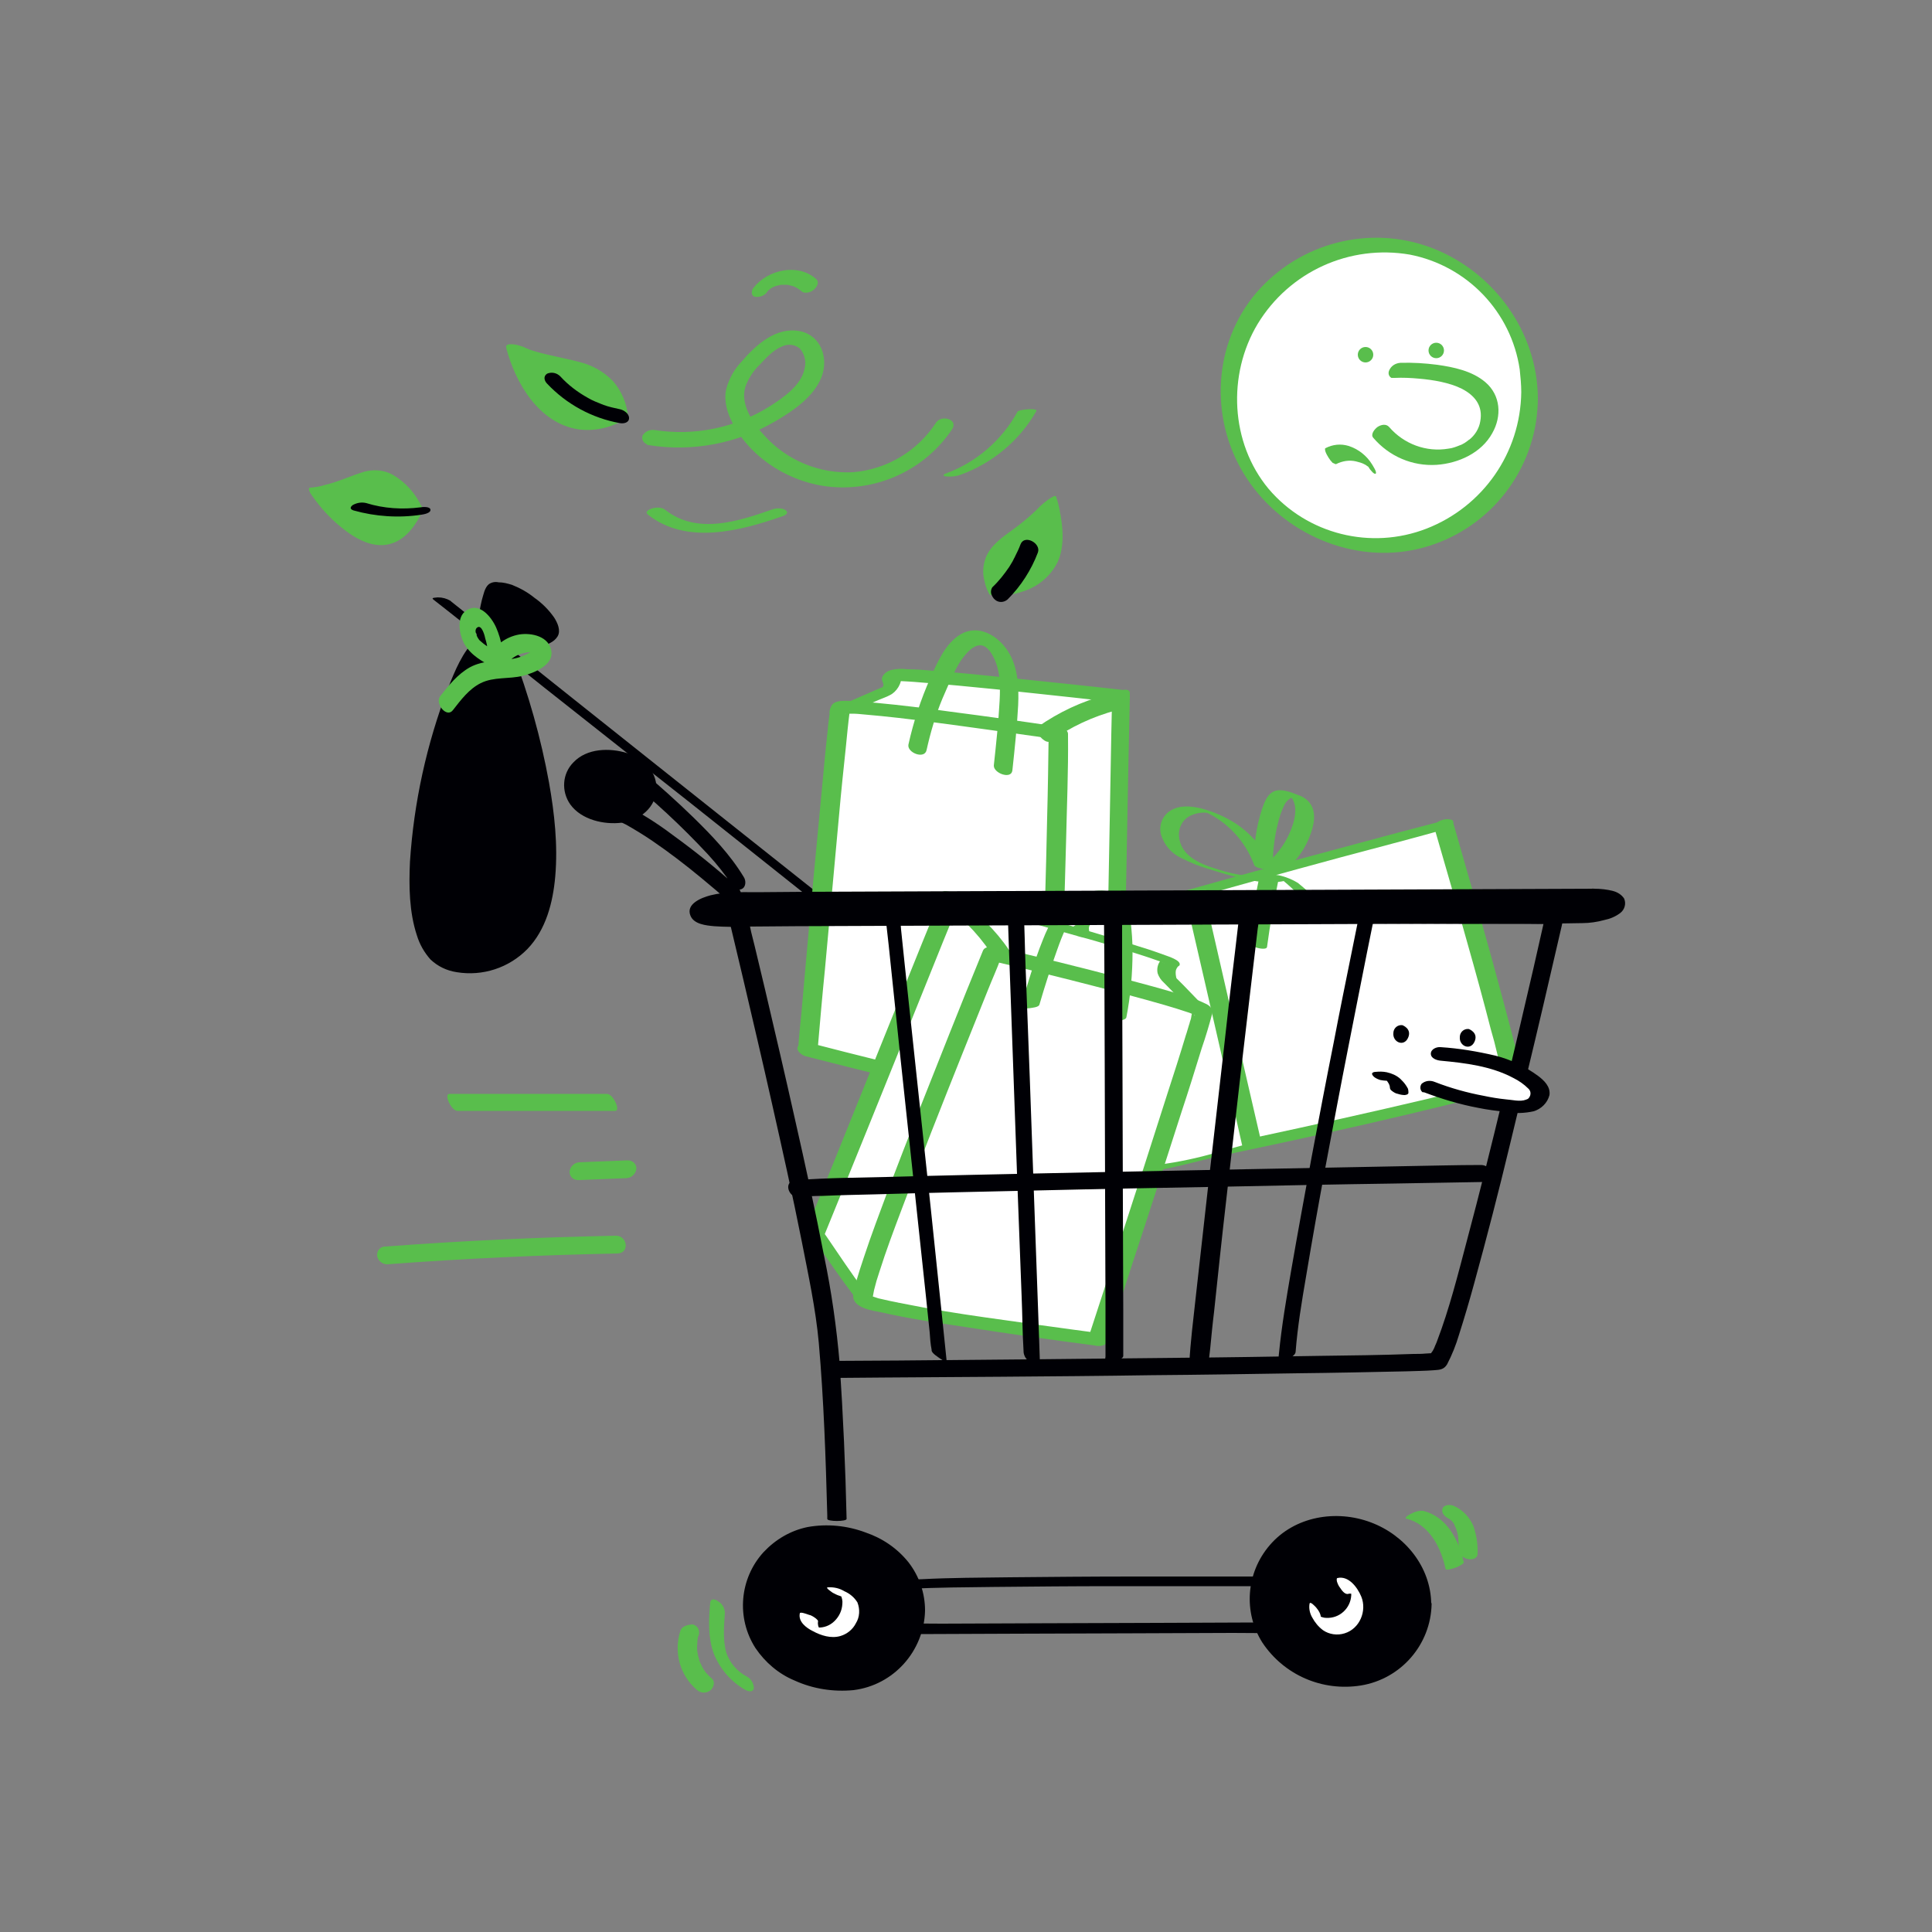<svg transform="scale(1)" version="1.1" id="Layer_1" xmlns="http://www.w3.org/2000/svg" xmlns:xlink="http://www.w3.org/1999/xlink" x="0px" y="0px" viewBox="0 0 500 500" xml:space="preserve" class="show_show__wrapper__graphic__5Waiy "><rect x="0" y="0" width="500" height="500" fill="#808080" stroke="none"/><title>React</title><style type="text/css">
	.st0{fill:#59BE4C;}
	.st1{fill:#000005;}
	.st2{fill:#FFFFFF;}
</style><g id="plant"><path class="st0" d="M167.9,115.2c11.3,1.8,22.9-0.4,32.8-6.2c4.6-2.7,9.9-6.3,11.9-11.4c1.9-4.9-0.1-10.8-5.6-11.9
		c-6.2-1.2-11.4,3.6-15.1,7.9c-1.9,2-3.3,4.5-4,7.3c-0.6,3.1,0.4,6.2,1.8,8.8c4.9,9.2,15.1,15.4,25.4,16.3
		c12.4,1.1,24.4-4.6,31.3-14.9c1.7-2.6-2.7-3.8-4.1-1.8c-4.8,7.4-12.6,12.1-21.4,12.9c-8.7,0.5-17.2-3-23-9.4c-3-3.2-6.4-8.1-5-12.7
		c0.8-2.2,2.1-4.2,3.8-5.8c1.6-1.7,3.4-3.7,5.6-4.6c1.6-0.8,3.5-0.6,4.8,0.6c1.2,1.5,1.6,3.4,1.1,5.2c-0.9,4.3-5.5,7.4-8.9,9.6
		c-8.9,5.6-19.5,7.8-29.8,6.2c-1.3-0.2-2.5,0.3-3.2,1.4c-0.3,0.9,0.1,1.8,1,2.2C167.5,115.2,167.7,115.2,167.9,115.2L167.9,115.2z"></path><path class="st0" d="M167.7,133.2c10,7.9,23.9,4.2,34.8,0.4c0.7-0.2,1.7-0.8,0.9-1.5s-2.6-0.6-3.4-0.3c-8.9,3.1-19.6,6.7-27.9,0.1
		c-0.9-0.7-2.5-0.6-3.4-0.3C167.8,131.9,166.8,132.5,167.7,133.2L167.7,133.2z"></path><path class="st0" d="M263.3,106.6c-4,7.3-10.6,13-18.4,15.9c-0.1,0-0.7,0.2-0.7,0.5s0.7,0.3,0.8,0.3c1.2,0.1,2.4,0,3.5-0.4
		c8.3-3,15.3-8.8,19.7-16.5c0.3-0.6-1.6-0.5-1.8-0.5c-0.6,0-1.3,0.1-1.9,0.2C264.1,106.2,263.4,106.3,263.3,106.6z"></path><path class="st0" d="M198.5,75.5c0.1-0.1,0.2-0.2,0.3-0.3s-0.4,0.3,0,0l0.6-0.5c0.4-0.4-0.5,0.3,0,0l0.3-0.2l0.4-0.2
		c0.3-0.2-0.1,0.1-0.2,0.1s0.6-0.3,0.7-0.3l0.2-0.1c0.2-0.1,0.1,0-0.2,0.1c0.1,0,0.2-0.1,0.3-0.1c0.3-0.1,0.5-0.1,0.8-0.2l0.5-0.1
		l0,0c0.3,0,0.5,0,0.8,0h0.4h0.2h0.2l0.4,0.1c0.3,0.1,0.5,0.1,0.8,0.2l0.4,0.1c0,0,0.4,0.2,0.2,0.1s0.2,0.1,0.2,0.1l0.4,0.2
		c0.5,0.3,0.9,0.6,1.4,1c0.4,0.3,1,0.3,1.5,0.2c0.6-0.1,1.2-0.4,1.7-0.9c0.7-0.7,1.3-1.8,0.4-2.6c-4.7-4.2-12.6-2.4-16.2,2.3
		c-0.6,0.7-0.7,2.1,0.4,2.3c1.2,0.2,2.5-0.3,3.2-1.3L198.5,75.5z"></path><path class="st0" d="M258.2,152.4c0,0-5-8.4,2.9-13.9s10.2-8.7,10.2-8.7S279.8,154.8,258.2,152.4z"></path><path class="st0" d="M260.3,151c-1.5-2.6-1.9-5.7-1.1-8.6c0.9-3,3.5-4.2,5.8-6c2.1-1.5,4.1-3.2,5.9-5c0.9-0.8,1.7-1.6,2.4-2.6
		l-4,2.4c0.8,2.5,1.3,5.1,1.5,7.7c0.2,2.1,0.1,4.3-0.3,6.4c-0.2,1-0.6,2.1-1.1,3c-0.2,0.4-0.5,0.8-0.8,1.2c-0.1,0.1-0.2,0.3-0.4,0.4
		l-0.1,0.1c-0.1,0.1-0.5,0.4,0,0.1c-0.4,0.2,0.1-0.1,0.1-0.1c-0.6,0.3,0.1-0.2-0.2,0.1h0.1c-0.4,0.2,0.2-0.1-0.2,0.1
		c-0.7,0.3-1.4,0.5-2.1,0.6c-1.9,0.3-3.9,0.3-5.8,0.1c-0.9-0.1-2.1,0.9-2.8,1.4c-0.2,0.1-1.7,1.5-1,1.6c3.6,0.5,7.2-0.1,10.5-1.6
		c3-1.4,5.5-3.8,7-6.8c1.9-4.2,1.4-9.3,0.5-13.6c-0.2-1.1-0.5-2.3-0.9-3.4c-0.3-0.8-3.7,2.1-4,2.4s0.2-0.2-0.2,0.2l-0.5,0.5
		l-0.4,0.4c-0.1,0.1-0.5,0.5-0.2,0.2c-1.8,1.7-3.7,3.3-5.8,4.8c-2.7,2-5.6,3.9-7,7.1c-0.8,2-1,4.2-0.4,6.3c0.2,1.2,0.7,2.4,1.3,3.5
		C256.5,154.4,260.7,151.8,260.3,151z"></path><path class="st0" d="M160,107.3c0,0-0.5-10.6-11.4-12.7s-15.2-4.3-15.2-4.3S140.9,119,160,107.3z"></path><path class="st0" d="M162.5,107.9c-0.2-3.4-1.6-6.6-3.8-9.2c-2.4-2.5-5.4-4.2-8.7-5c-3.7-1-7.9-1.7-11.3-2.7
		c-1.1-0.3-2.2-0.7-3.2-1.2c-0.1-0.1-0.3-0.1-0.4-0.2s0.6,0.3,0.1,0.1l-0.3-0.1c-0.6-0.3-4.3-1.2-3.9,0.4
		c2.4,9.2,8.5,19.5,18.6,21.1c4.3,0.6,8.7-0.4,12.4-2.8c1.8-1.1-2.7-2.9-3.9-2.1c-1.5,1-3.2,1.7-5,2.2c-0.6,0.2-1.2,0.3-1.8,0.3
		c-0.3,0-0.7,0-1,0s0.5,0-0.1,0l-0.6-0.1c-0.1,0-0.3,0-0.4-0.1c0.6,0.1-0.1,0-0.2,0s-0.9-0.3-0.4-0.1c-0.3-0.1-0.6-0.2-1-0.4
		c0.4,0.2-0.4-0.2-0.5-0.3c-1-0.6-2-1.3-2.8-2.1c-3.4-3.3-5.7-7.8-7.3-12.2c-0.4-1-0.7-2.1-1-3.2L132,91c3.9,2,8.4,3,12.6,4
		c3.2,0.7,6.4,1,8.9,3.2c1.6,1.5,2.8,3.3,3.5,5.4c0.3,0.8,0.5,1.6,0.6,2.4c0.1,0.3,0.1,0.5,0.1,0.8s0,0.6,0,0
		C157.7,108.5,162.5,109.2,162.5,107.9z"></path><path class="st0" d="M107.8,130.4c0,0-4.2-9.6-13.1-6s-12.9,3.7-12.9,3.7S97.6,151.1,107.8,130.4z"></path><path class="st0" d="M109.3,131.5c-1.6-3.6-4.2-6.6-7.6-8.6c-2.3-1.3-5-1.5-7.5-0.8c-3.4,1-6.6,2.6-10.1,3.4
		c-1.2,0.4-2.5,0.6-3.8,0.7c-0.9,0,0.2,1.8,0.4,2c2.1,3,4.5,5.7,7.3,8c3.7,3.1,8.8,6.2,13.8,4.3c3.7-1.4,6-5,7.6-8.3
		c0.5-1-2.8-4.5-3.4-3.5c-2.4,4.8-6.7,9.7-12.6,8.1c-2-0.6-3.8-1.6-5.4-2.9c-0.4-0.3-0.8-0.7-1.2-1l-0.3-0.3c0.1,0.1,0.3,0.3,0,0
		L86,132c-0.3-0.3-0.7-0.7-1-1l-0.4-0.5c0.5,0.5,0-0.1-0.2-0.2c-0.5-0.6-1-1.2-1.4-1.8c-0.2-0.2,0.4,0.6,0.1,0.2
		c0,0-0.1-0.2-0.2-0.2s-0.1-0.1-0.1-0.2l0.4,2c3.1-0.1,6.4-1.3,9.3-2.3s5.7-2.6,8.8-2.1c0.9,0.2,1.8,0.5,2.6,1
		c0.3,0.2,0.6,0.4,0.8,0.7c-0.3-0.2,0.1,0.1,0.2,0.2c0.1,0.1,0.2,0.1,0.2,0.2c0.3,0.3-0.3-0.3,0,0l0.4,0.5c-0.3-0.4-0.1-0.1,0.1,0.1
		l0.3,0.5c-0.2-0.3-0.1-0.2,0,0s0.2,0.4,0.3,0.6c0,0-0.2-0.5-0.1-0.2c0.5,1.1,1.2,2.1,2.2,2.7C109.2,132.6,109.8,132.4,109.3,131.5z
		"></path><path class="st1" d="M141.6,99.3c5,5.3,11.6,8.9,18.8,10.2c1,0.2,2.4-0.1,2.4-1.3s-1.4-2.1-2.4-2.3c-1.4-0.3-2.8-0.6-4.2-1.1
		c-0.7-0.3-1.5-0.6-2.2-0.9s-1.3-0.6-1.8-0.9c-2.7-1.5-5.1-3.3-7.2-5.6c-0.9-0.9-2.2-1.2-3.4-0.7C140.5,97.4,140.9,98.6,141.6,99.3
		L141.6,99.3z"></path><path class="st1" d="M91.5,132.1c5.7,1.6,11.7,2,17.6,1.1c0.6-0.1,2.4-0.4,2.3-1.3s-2.2-0.7-2.6-0.6c-4.7,0.6-9.5,0.3-14-1.1
		c-1.2-0.3-2.4-0.1-3.5,0.5C90.5,131.3,90.6,131.8,91.5,132.1L91.5,132.1z"></path><path class="st1" d="M260.8,155.1c3.4-3.4,6.1-7.6,7.8-12.1c0.9-2.4-3.5-4.8-4.5-2.1c-0.4,1.1-0.9,2.1-1.4,3.1
		c-0.1,0.3-0.3,0.5-0.4,0.8c0.2-0.3-0.2,0.3-0.2,0.4c-0.3,0.5-0.6,1-0.9,1.5c-1.3,1.9-2.7,3.7-4.4,5.3c-0.3,0.5-0.4,1-0.3,1.6
		c0.2,0.6,0.5,1.2,1,1.6C258.4,156,259.8,156,260.8,155.1L260.8,155.1z"></path></g><g id="moon"><circle class="st2" cx="356.9" cy="102.3" r="38.9"></circle><path class="st0" d="M393.7,101.5c-0.2,15.7-9.9,29.6-24.5,35.3c-14.4,5.6-30.9,1.5-40.9-10.3c-9.9-11.9-10.7-29.6-2.8-42.7
		c8.2-13.5,23.8-20.6,39.4-17.9c14.8,2.9,26.2,14.8,28.4,29.7C393.5,97.5,393.7,99.5,393.7,101.5c0,1.7,4.3,4.1,4.3,1.6
		c-0.1-17.3-11.5-32.9-27.6-39c-16-6-34.1-1.3-45.3,11.7C314,88.9,313,108,321.9,122.6s26.6,23,43.5,19.8
		c16.6-3.2,29.4-16.4,32.1-33.1c0.3-2.1,0.5-4.2,0.5-6.3C398,101.3,393.7,99,393.7,101.5z"></path><circle class="st0" cx="353.4" cy="91.8" r="2"></circle><circle class="st0" cx="371.7" cy="90.7" r="2"></circle><path class="st2" d="M361.7,95.8c0,0,24.2-1.1,23.8,11s-18.9,16.1-28.1,5.1"></path><path class="st0" d="M360.9,97.8c2.1-0.1,4.3,0,6.4,0.2c3.5,0.3,7.8,1,11,2.6c3.5,1.8,5.5,4.5,4.8,8.4c-0.3,1.9-1.4,3.7-3,4.9
		c0.3-0.3-0.2,0.1-0.3,0.2l-0.7,0.5c-0.4,0.2-0.8,0.5-1.2,0.6c-1,0.4-2,0.8-3,0.9c-5.8,1-11.6-1.2-15.4-5.6c-0.8-0.9-2.1-0.6-3,0
		c-0.7,0.5-1.9,1.9-1.1,2.8c4.1,4.8,10.1,7.4,16.4,7c5.7-0.4,11.6-3.1,14.4-8.2c2.5-4.4,2.2-9.8-1.8-13.2c-3.4-2.9-8.2-3.9-12.5-4.5
		c-3.1-0.4-6.3-0.6-9.5-0.5c-1.3,0.1-2.4,0.8-2.9,2c-0.3,0.7-0.1,1.5,0.6,1.9C360.4,97.8,360.7,97.8,360.9,97.8L360.9,97.8z"></path><path class="st0" d="M345.8,120.1c1.6-0.8,3.4-1.1,5.1-0.7c0.8,0.2,1.6,0.4,2.3,0.8c0.2,0.1,0.4,0.2,0.6,0.4l0.2,0.1l0.1,0.1
		c0,0,0.2,0.1,0.2,0.2c0-0.2-0.2-0.2,0,0s0,0-0.1-0.1c0.3,0.4-0.4-0.5-0.1-0.1c0.3,0.5,0.7,1,1.1,1.4c0.1,0.1,0.5,0.5,0.8,0.4
		c0.5-0.3-0.8-2.2-0.9-2.4c-1.4-2.3-3.6-4-6.1-4.8c-2-0.6-4.1-0.4-6,0.6c-0.2,0.1,0,0.8,0,0.8c0.2,0.6,0.5,1.1,0.8,1.6
		c0.3,0.5,0.7,1,1.1,1.4C345.3,119.9,345.6,120.2,345.8,120.1L345.8,120.1z"></path></g><g id="cart"><path class="st0" d="M149.8,305.4l12.4-0.5c1.3-0.1,2.4-1.2,2.5-2.5c0-1.2-1-2.1-2.2-2.1c-0.1,0-0.1,0-0.2,0l-12.4,0.5
		c-1.3,0.1-2.4,1.1-2.5,2.5c0,1.2,1,2.1,2.2,2.1C149.7,305.4,149.7,305.4,149.8,305.4z"></path><path class="st1" d="M112.2,155.2l3.7,2.9l10.1,8l14.8,11.8l18.1,14.3l19.9,15.7l20,15.9l18.6,14.8l15.8,12.6l11.3,9
		c1.8,1.4,3.5,2.9,5.4,4.3l0.2,0.2c1,0.6,2.1,0.9,3.3,0.9c0.4,0,1.8,0.1,1-0.5l-3.7-2.9l-10.1-8l-14.8-11.8l-18-14.3l-19.9-15.8
		l-20-15.9l-18.6-14.8l-15.8-12.6l-11.3-9c-1.8-1.4-3.6-2.9-5.4-4.3l-0.2-0.2c-1-0.6-2.1-0.9-3.3-0.9
		C112.8,154.7,111.4,154.6,112.2,155.2L112.2,155.2z"></path><path class="st2" d="M289.8,180.3c0,0-60.6-6.9-59.3-5.3s-0.8,3.9-0.8,3.9l-10.2,4.4c0,0,21.6,38.5,21.6,40.2s25.8,62.1,26.8,62.1
		s20-12.4,20-12.4L289.8,180.3z"></path><path class="st0" d="M291,178.6c-9.7-1.1-19.4-2.1-29.1-3.1c-6.7-0.7-13.5-1.4-20.2-1.9c-2.3-0.2-4.6-0.4-6.9-0.4
		c-1.4-0.2-2.9-0.1-4.2,0.2c-1,0.3-1.9,0.9-2.3,1.9c-0.3,0.9,0.5,1.4,0.3,2.2c-0.2,0.4-0.4,0.7-0.6,1l-0.1,0.1
		c0.3-0.4,0.8-0.8,1.3-1H229c-0.5,0.2-1,0.4-1.5,0.6l-8.5,3.7c-0.7,0.3-2.2,1.4-1.6,2.3c3.7,6.5,7.3,13.1,10.9,19.7
		c2.5,4.6,5,9.1,7.4,13.7c0.8,1.5,1.6,3.1,2.4,4.7c0.2,0.5,0.5,1,0.7,1.5c0.1,0.1,0.1,0.3,0.2,0.4c0.1,0.3-0.1-0.4,0-0.1
		c0.5,2,1.2,3.9,2.1,5.8c1.6,4,3.3,8,5,12c4.2,10,8.5,19.9,12.8,29.8c1.6,3.7,3.3,7.4,5,11c0.5,1,0.9,2,1.5,3c0.4,1,1.5,1.6,2.5,1.2
		c1.7-0.6,3.3-1.4,4.7-2.4c2.2-1.3,4.4-2.7,6.6-4.1c3.4-2.1,6.8-4.2,10.1-6.5c1.6-1.1,1.2-2.7,1.3-4.5l0.2-9.1l0.6-29.4l0.6-31.7
		l0.4-18.9v-0.9c0-2-4.6-0.3-4.6,1.5l-0.2,9.2l-0.4,22.2l-0.5,26.8l-0.5,23.2l-0.1,7.6c-0.1,1.2-0.1,2.4-0.1,3.6c0,0.1,0,0.1,0,0.2
		l1.2-1.6c-3.8,2.5-7.6,4.9-11.4,7.3c-1.3,0.8-2.6,1.6-3.9,2.4c-0.5,0.3-1.1,0.7-1.6,1l-0.5,0.3l-0.5,0.3l-0.9,0.5
		c-0.2,0.1-0.8,0.2,0.2-0.1H268c0.6-0.1,1.2-0.1,1.8,0.1c0,0,0.2,0.4,0.1,0.1c-0.1-0.1-0.2-0.3-0.2-0.4c-1.7-3-3-6.2-4.4-9.3
		c-2.4-5.3-4.7-10.7-7.1-16.1c-4.5-10.4-9-20.8-13.2-31.4c-0.5-1.2-1-2.5-1.4-3.7c-0.1-0.2-0.3-1.2-0.2-0.5c-0.1-0.3-0.2-0.7-0.3-1
		c-1.7-3.9-3.6-7.6-5.8-11.3c-5-9.3-10.1-18.5-15.2-27.7l-0.3-0.6l-1.7,2.3l7.4-3.2c0.9-0.4,1.9-0.7,2.8-1.2c1.7-0.8,3.2-3.1,2.9-5
		c0-0.4-0.2-0.8-0.5-1.2c0.4,0.3-0.9,1.8-0.6,1.5c-0.5,0.4-1,0.7-1.6,0.9c-0.7,0.2-0.5,0.1-0.1,0.1c-0.9,0.1,0,0,0.2,0h1.1
		c2.1,0.1,4.3,0.2,6.4,0.4c13.2,1,26.4,2.5,39.5,3.9l10.8,1.2c1.2,0,2.4-0.6,3.2-1.6C292.4,179.4,292,178.8,291,178.6z"></path><path class="st2" d="M209.1,271.7c0,0,57.2,14.8,60.4,13s4.5-94.8,4.5-94.8s-55.6-8.4-56.4-6.4S209.1,271.7,209.1,271.7z"></path><path class="st0" d="M208.3,273.3c9.8,2.5,19.7,5,29.6,7.3c6.9,1.6,13.8,3.2,20.7,4.5c2.5,0.5,5.1,1,7.6,1.3
		c1.5,0.2,3.5,0.5,4.9-0.4c1.1-0.6,1.3-1.9,1.5-3.1c0.3-1.6,0.5-3.3,0.7-5c0.5-5.5,0.8-11,1.1-16.5c0.7-14.6,1.1-29.1,1.5-43.7
		c0.2-9.1,0.6-18.2,0.5-27.3v-0.4c0-1.2-1.4-1.7-2.4-1.9c-9.3-1.4-18.6-2.7-27.9-3.9c-6.4-0.9-12.8-1.7-19.3-2.3
		c-2.2-0.2-4.3-0.4-6.5-0.5c-1.5,0-3.7-0.3-4.9,0.9c-0.5,0.7-0.8,1.6-0.7,2.4c-0.2,1.5-0.4,2.9-0.5,4.4c-0.6,5.1-1,10.1-1.5,15.2
		c-1.3,13.7-2.6,27.3-3.8,41c-0.5,5.6-1,11.2-1.5,16.9c-0.3,2.9-0.6,5.8-0.8,8.7c0,0.1,0,0.3,0,0.4c-0.2,2.2,4.8,2.7,5,0.4
		c0.6-7,1.2-14,1.9-20.9c1.2-13.5,2.5-26.9,3.7-40.4c0.5-5.7,1.1-11.3,1.7-17c0.3-3.1,0.6-6.2,1-9.3c0-0.1,0.1-0.3,0.1-0.4
		c0-0.4-0.2,0.4,0,0.2c-0.2,0.4-0.6,0.7-1.1,0.8h0.2c-1,0.3-0.2,0,0.1,0h0.4c0.3,0-0.8,0-0.1,0h1.1c1,0,2,0.1,3,0.2
		c5.9,0.5,11.9,1.2,17.8,2c10.6,1.4,21.2,2.9,31.8,4.4l0.6,0.1l-2.4-1.9c-0.1,7.4-0.2,14.8-0.4,22.1c-0.3,14.3-0.7,28.7-1.3,43
		c-0.3,6.1-0.6,12.3-1,18.5c-0.2,2.1-0.4,4.3-0.6,6.4c-0.1,0.8-0.2,1.5-0.3,2.3c0,0.3-0.1,0.6-0.2,0.9s-0.3,1-0.1,0.3
		c-0.1,0.2-0.1,0.3-0.2,0.5c-0.1,0.4,0.1,0,0.1-0.1c0.2-0.2,0.5-0.3,0.7-0.4c-0.4,0.1,0.6-0.1,0.3-0.1c-0.1,0-0.2,0-0.3,0
		c-0.6,0.1,0.7,0,0.1,0c-0.8-0.1-1.6-0.1-2.4-0.2l-1.4-0.2l-0.9-0.1l-0.3,0c-0.7-0.1,0.3,0-0.2,0c-6.4-1.1-12.7-2.5-19-4
		c-11.3-2.6-22.5-5.4-33.7-8.3l-0.6-0.2c-1-0.3-2.6-0.1-3.2,0.9S207.4,273,208.3,273.3z"></path><path class="st0" d="M286.4,179.8c-6.4,1.7-12.4,4.5-17.8,8.3c-1.3,0.9,1.9,4.8,3.3,3.7c5.2-3.7,11-6.4,17.1-8
		C290.8,183.4,288,179.4,286.4,179.8L286.4,179.8z"></path><path class="st0" d="M262,199.4c0.6-5.6,1.2-11.2,1.5-16.9c0.2-4.7,0-9.8-2.6-13.9s-7.6-7.1-12.2-4.5c-4,2.3-6.1,7.3-7.9,11.3
		c-2.5,5.6-4.4,11.4-5.7,17.3c-0.4,2.1,4.2,3.9,4.7,1.4c1-4.5,2.3-9,4.1-13.3c0.9-2.1,1.8-4.2,2.8-6.2c0.8-1.8,1.8-3.6,3.1-5.1
		c0.9-1.1,2.3-2.5,3.9-2.5c1.4,0,2.5,1.4,3.1,2.5c2.1,3.6,2.1,7.9,1.9,11.9c-0.3,5.6-0.9,11.1-1.5,16.7
		C257.1,200.1,261.7,201.8,262,199.4z"></path><path class="st2" d="M373.6,213.6c0,0-94,24.9-94,26.8s16.3,61.8,16.3,61.8s94.7-19.6,95.4-22.5S373.6,213.6,373.6,213.6z"></path><path class="st0" d="M373.2,212.5c-7.7,2-15.3,4-23,6.1c-14.6,3.9-29.2,7.9-43.8,12c-6,1.7-12,3.4-17.9,5.2c-3.2,1-6.6,1.8-9.6,3.3
		c-0.6,0.3-1.6,0.9-1.8,1.6c0,0.4,0,0.8,0.2,1.2c0.4,1.8,0.8,3.5,1.3,5.2c1.7,6.5,3.4,13,5.1,19.5c3.2,11.8,6.4,23.7,9.6,35.5
		c0.1,0.2,0.1,0.4,0.2,0.7c0.2,0.8,1.6,0.7,2.1,0.6c8.1-1.7,16.1-3.4,24.2-5.1c15.2-3.2,30.3-6.5,45.4-10.1
		c6.1-1.5,12.3-2.9,18.4-4.6c1.9-0.5,3.7-1,5.5-1.7c1.4-0.4,2.8-1.1,4-2c0.9-0.9,0.5-2.3,0.3-3.4c-0.4-2.2-1-4.4-1.5-6.6
		c-1.8-7-3.7-14-5.6-21c-3.3-11.9-6.7-23.7-10.1-35.6c-0.1-0.2-0.1-0.4-0.2-0.6c-0.5-1.6-5.3-0.2-4.8,1.5c2.9,10,5.8,20,8.6,30
		c2.1,7.4,4.1,14.7,6,22.1c1.3,4.4,2.3,8.8,3.1,13.3c0.1,0.4,0.1-0.1,0,0.2s0.5-0.6,0.3-0.5s0.6-0.4,0.2-0.2s0.7-0.3,0.3-0.2
		c-0.2,0.1-0.4,0.2-0.6,0.3c-0.4,0.2,0.8-0.3,0.2-0.1l-0.4,0.1l-1.1,0.4c-0.8,0.3-1.7,0.5-2.6,0.8c-2.3,0.7-4.7,1.3-7,1.9l-2.1,0.5
		l-0.9,0.2l-0.6,0.1c-0.4,0.1,0.4-0.1-0.3,0.1l-4.9,1.2c-14.8,3.5-29.7,6.8-44.6,10c-6.2,1.3-12.3,2.7-18.5,4
		c-3.2,0.7-6.5,1.2-9.7,2c-0.1,0-0.3,0.1-0.4,0.1l2.1,0.6c-2.7-10-5.4-20-8.1-30.1c-1.9-7-3.8-14.1-5.6-21.1
		c-0.6-2.4-1.2-4.8-1.9-7.2c-0.2-0.7-0.4-1.5-0.5-2.2c0-0.2-0.1-0.5-0.1-0.7c-0.1-0.4,0.1-0.4,0-0.1c-0.2,0.3-0.4,0.6-0.7,0.9
		c0.2-0.1-0.8,0.3-0.1,0.1l0.6-0.2c0.4-0.2-0.7,0.3-0.2,0.1l0.5-0.2c1.6-0.6,3.2-1.1,4.9-1.6c5.5-1.7,11-3.3,16.5-4.9
		c14.4-4.1,28.9-8.1,43.3-12c8.9-2.4,17.9-4.7,26.8-7.2l0.4-0.1c0.7-0.2,2.3-1,2-2S373.8,212.3,373.2,212.5z"></path><path class="st2" d="M309.1,231.2l15,65c0,0-25,7.3-28.1,6s-17.4-58.4-16.3-61.8S309.1,231.2,309.1,231.2z"></path><path class="st0" d="M306.7,232l5.1,22.1l8,34.9l1.8,8l2.9-1.4c-3.2,0.9-6.5,1.8-9.8,2.7c-4.7,1.4-9.6,2.4-14.5,3.1
		c-0.7,0.1-1.9,0.3-2.4-0.3c-0.6-0.8-1-1.7-1.3-2.7c-1.5-3.6-2.6-7.5-3.7-11.2c-3.1-10.4-5.8-21-8.2-31.6c-0.9-4-1.8-8-2.4-12
		c-0.2-1.1-0.3-2.2-0.4-3.3c0-0.9,0.5-1.1,1-1.4c0.4-0.2-0.3,0.1,0.2-0.1c0.2-0.1,0.4-0.2,0.6-0.3c0.5-0.2-0.3,0.1,0.3-0.1l0.8-0.3
		c0.1,0,0.9-0.3,0.3-0.1l0.8-0.3c0.6-0.2,1.2-0.4,1.9-0.6l0.7-0.2l0.6-0.2l2.2-0.6c1.3-0.4,2.6-0.7,4-1.1c3.9-1,7.9-1.9,12.1-2.8
		l0.7-0.2c0.9-0.2,2.6-0.5,3.2-1.2s-0.6-0.4-1.1-0.4c-9,1.9-18.2,3.9-26.8,7.1c-2,0.6-3.8,1.5-5.4,2.8c-0.6,0.5-0.9,1.4-0.7,2.2
		c0.4,3.4,0.9,6.7,1.8,10c2.3,11,5.1,21.8,8.1,32.6c1.2,4.4,2.5,8.8,4.1,13.1c0.6,1.6,1.2,4.9,3.3,5.1c2,0.1,4-0.1,6-0.6
		c2.9-0.5,5.7-1.2,8.5-1.9c4.6-1.1,9.2-2.4,13.7-3.7l0.8-0.2c0.3-0.1,3-0.8,2.9-1.4l-5.1-22.1l-8-34.9l-1.9-8
		C311.3,229.9,306.5,231.2,306.7,232z"></path><path class="st0" d="M332.3,225.4c3.3-2.5,5.7-6,7-9.9c0.7-2.1,1.2-4.5,0.3-6.6c-0.7-1.6-2.1-2.7-3.8-3.2c-1.7-0.7-4.3-1.7-6.1-0.9
		s-2.5,2.9-3.1,4.6c-1.5,4.6-2.2,9.5-2,14.4l4.8,1.5c-1.8-5.1-5.3-9.4-9.8-12.3c-2.7-1.7-5.7-3-8.8-3.8c-2.6-0.6-5.5-0.9-7.9,0.6
		c-2.1,1.3-3.1,3.9-2.4,6.3c0.8,2.5,2.5,4.6,4.9,5.8c2.7,1.4,5.5,2.5,8.4,3.3c3.4,1.1,6.8,2,10.3,2.7c1.8,0.3,3.6,0.5,5.4,0.4
		c0.9,0,1.9-0.1,2.8-0.3c0.3,0,0.7-0.1,1-0.1c-1.9-0.8-2.5-0.9-1.6-0.3l0.5,0.4c2.7,2.2,5.1,4.8,7.1,7.7c0.5,0.6,2.2,0.9,2.9,1.1
		c0.2,0.1,2,0.4,1.8,0.2c-1.6-2.2-3.3-4.3-5.3-6.1c-0.9-0.8-1.8-1.6-2.8-2.4c-1.3-0.8-2.7-1.4-4.2-1.8c-2.9-0.8-5.7,0.2-8.6,0
		c-2.8-0.3-5.5-0.9-8.2-1.8c-4.3-1.3-9.5-3.4-9.8-8.7c-0.1-2.2,1.1-4.3,3.2-5.2c1.1-0.5,2.2-0.7,3.4-0.7c0.2,0,1.3,0.2,0.3-0.1
		c0.3,0.1,0.5,0.2,0.7,0.3c0.6,0.3,1.2,0.6,1.8,1c4.7,2.9,8.2,7.3,10.1,12.4c0.2,0.6,1.8,0.9,2.3,1c0.2,0.1,2.5,0.7,2.5,0.4
		c-0.1-4.1,0.3-8.2,1.3-12.1c0.4-1.8,1-3.5,1.8-5.1c0.4-0.7,1-1.3,1.7-1.6c0.4-0.2,1-0.1,1.3-0.3l-2.5-0.9c0.2,0.1,0.4,0.3,0.6,0.4
		c2.8,2.5,1.4,7.1,0.1,10c-1.4,3.1-3.5,5.9-6.2,8c0.7,0.4,1.5,0.7,2.3,1C330.3,225,331.8,225.7,332.3,225.4L332.3,225.4z"></path><path class="st0" d="M326.1,226c-1.2,5.8-2.2,11.7-3,17.6c-0.2,1.4,4.6,2.6,4.8,1.5c0.8-5.9,1.8-11.8,3-17.6
		C331.2,226.1,326.4,224.8,326.1,226L326.1,226z"></path><path class="st2" d="M246,232.1c0,0,58.6,16.1,56.8,17.1s-0.8,3.9-0.8,3.9l7.6,7.8c0,0-35.1,27.7-35.7,29.2s-48.3,47.8-49.3,47.5
		S211,318.7,211,318.7L246,232.1z"></path><path class="st0" d="M246.4,233.1c9.1,2.5,18.2,5.1,27.3,7.7l5,1.4l0.3,0.1l0.7,0.2l1.2,0.3l2.5,0.7c3.1,0.9,6.1,1.8,9.2,2.8
		c2.2,0.7,4.5,1.4,6.7,2.2l1.2,0.4l0.5,0.2c0.1,0.1-0.6-0.3,0,0c0.2,0.1,0.5,0.2,0.7,0.3c0,0-0.7-0.4-0.3-0.1
		c-0.2-0.1-0.4-0.3-0.6-0.4c0.1,0.2-0.3-0.6-0.2-0.4c0,0,0.5-0.4-0.1,0c-0.2,0.2-0.4,0.4-0.5,0.6c-0.5,0.9-0.6,1.9-0.4,2.8
		c0.3,0.9,0.9,1.8,1.6,2.4l6.4,6.5V260c-7.3,5.7-14.5,11.5-21.8,17.3c-4,3.3-8.1,6.5-12,10c-0.8,0.6-1.5,1.3-2.1,2.1
		c-0.1,0.2-0.2,0.3-0.4,0.5c-0.4,0.4-0.7,0.8-1.1,1.2c-7.2,7.6-14.9,14.8-22.4,22.1S232.4,328,224.5,335c-0.6,0.5-1.4,1-2,1.6
		c0.5-0.5,6.4,1.3,3.9,1c0,0,0.3,0.4,0,0s-0.5-0.5-0.7-0.8c-0.7-0.9-1.4-1.8-2-2.7c-3.4-4.6-6.6-9.4-9.8-14.1l-0.7-1l0.2,0.5
		l3.5-8.6l8.4-20.7l10.1-25l8.7-21.6l2.9-7.1c0.6-1.1,1-2.2,1.4-3.4c0-0.1,0-0.1,0.1-0.1c0.4-1.1-4.2-2.8-4.7-1.6l-5.1,12.5
		l-11.3,28l-11.8,29.3l-4.3,10.6c-0.8,1.9-1.6,3.7-2.3,5.6c-0.2,0.4-0.2,0.8,0.1,1.1c0.9,1.3,1.8,2.6,2.7,3.9
		c2.9,4.3,5.9,8.6,9,12.7c1.3,1.8,2.5,3.2,4.9,3.5c0.9,0.1,1.7-0.2,2.3-0.9c2.4-1.9,4.6-4.1,6.8-6.1c7.7-7.2,15.3-14.6,22.9-21.9
		c5.9-5.8,11.9-11.5,17.5-17.5c0.4-0.5,0.8-0.9,1.2-1.4c0.2-0.2,0,0,0-0.1c0.1-0.1,0.2-0.3,0.4-0.4c0.4-0.4,0.9-0.8,1.3-1.2
		c3.2-2.9,6.6-5.5,10-8.3c7.5-6,14.9-12,22.5-18l1.5-1.1c0.2-0.2,0.2-0.4,0.1-0.6c0,0,0,0-0.1-0.1l-5.8-6l-1.4-1.4
		c-0.1-0.1-0.2-0.2-0.4-0.4c-0.3-0.2,0,0.1,0,0.1c-0.2-0.7-0.3-1.4-0.2-2.1c0.1-0.4,0.3-0.8,0.6-1.1c0.1-0.1,0.4-0.2,0.4-0.4
		c0.3-1.2-3-2.2-3.8-2.5c-1.9-0.7-3.9-1.4-5.9-2c-12.9-4.1-26-7.8-39.1-11.4l-10.8-3c-0.5-0.1-2.1-0.4-2,0.4S245.8,233,246.4,233.1z
		"></path><path class="st2" d="M284.2,346.8c0,0-58.5-7.5-60.8-10.4s33.3-89.5,33.3-89.5s54.6,12.9,54.5,15S284.2,346.8,284.2,346.8z"></path><path class="st0" d="M284.4,345c-9.9-1.3-19.8-2.7-29.7-4.1c-7-1-13.9-2.1-20.8-3.5l-1-0.2l-0.6-0.1h0.1l-2-0.4
		c-1-0.2-2.1-0.5-3.1-0.7c-0.7-0.2-1.4-0.5-2.1-0.7c1,0.3,0-0.1-0.1-0.1c0.2,0,0.6,0.5,0.7,0.8c-0.1-0.4-0.1,0.4,0,0.1
		c0-0.2,0-0.4,0.1-0.6c0.1-0.5,0.2-1.1,0.3-1.6c0.5-2,0.7-2.7,1.4-4.8c1.7-5.4,3.7-10.7,5.7-16c5.1-13.6,10.4-27,15.8-40.5
		c2.2-5.4,4.3-10.8,6.5-16.2c1.1-2.8,2.4-5.6,3.4-8.4c0-0.1,0.1-0.3,0.1-0.4l-3.2,0.9c9,2.1,18,4.3,26.9,6.6
		c6.2,1.6,12.4,3.2,18.6,5c2.1,0.6,4.3,1.3,6.4,2c0.3,0.1,0.7,0.3,1,0.4s-0.6-0.3-0.1,0l0.4,0.2c0.4,0.2,0.6,0.4,0,0
		c0.2,0.2,0.1,0.3-0.2-0.2c-0.1-0.1-0.3-0.7-0.2-0.8c-0.3,0.3-0.4,1.7-0.5,2s-0.2,0.6-0.3,0.9c-0.1,0.5,0.1-0.3,0,0.1
		c-0.1,0.2-0.1,0.4-0.2,0.6c-0.3,0.9-0.5,1.8-0.8,2.6c-1.5,5-3.1,10-4.7,14.9c-4.1,12.9-8.3,25.9-12.5,38.8
		c-2.6,8-5.2,15.9-7.8,23.9l-0.1,0.4c-0.3,1,0.3,2,1.3,2.3c0.1,0,0.1,0,0.2,0c0.9,0.3,2.8,0.2,3.2-0.9c2.2-6.8,4.4-13.6,6.6-20.4
		c4.3-13,8.5-26.1,12.7-39.2c1.8-5.4,3.5-10.9,5.2-16.4c1-2.9,1.9-5.9,2.7-8.9c0.2-1.3-0.5-2.1-1.6-2.6c-1.6-0.8-3.2-1.4-4.9-1.9
		c-5.6-1.8-11.4-3.3-17.1-4.8c-10.6-2.8-21.2-5.4-31.9-7.9l-0.6-0.1c-1-0.2-2.7-0.2-3.2,0.9c-2.9,7.1-5.8,14.2-8.6,21.3
		c-5.4,13.6-10.8,27.1-16,40.8c-2.1,5.7-4.3,11.4-6.2,17.2c-0.7,2.1-1.4,4.2-2,6.3c-0.4,1.2-0.7,2.4-0.8,3.6c-0.2,3.4,5.2,4,7.6,4.5
		c6.6,1.5,13.2,2.5,19.9,3.5c11.6,1.8,23.4,3.5,35,5l0.6,0.1c1,0.1,2.5-0.3,2.7-1.5S285.3,345.1,284.4,345z"></path><path class="st0" d="M244.9,234.5c5.1,3.8,9.5,8.6,12.8,14.1c0.2,0.3,0.9,0.4,1.2,0.4c0.6,0.1,1.3,0.1,1.9,0c0.4,0,2.2-0.3,1.7-1
		c-3.3-5.5-7.7-10.2-12.8-14c-0.9-0.5-2-0.7-3.1-0.5C246.4,233.5,244.2,234,244.9,234.5L244.9,234.5z"></path><path class="st0" d="M269,260c1.4-4.8,2.9-9.5,4.6-14.2c1.3-3.7,2.8-7.5,5.4-10.6c0.6-0.7,1.3-1.4,2-2c0.4-0.3,0.8-0.6,1.2-0.8
		c0.2-0.1,0.5-0.3,0.7-0.4c1.2-0.6-0.2-0.1-0.2-0.2c0.1-0.3,2.1,0.9,2.3,1.1c0.7,0.6,1.2,1.3,1.5,2.1c1.7,3.6,1.6,8.2,1.6,12.1
		c0,5.7-0.5,11.3-1.6,16.9c-0.1,0.3,4.7,0.5,5-0.7c1.1-5.6,1.6-11.4,1.6-17.1c0-2.6-0.2-5.2-0.5-7.8c-0.2-2-0.9-3.9-2-5.5
		c-3-3.8-9.5-2.5-13.1-0.2c-3.8,2.4-6,6.4-7.6,10.5c-2.3,5.7-4,11.6-5.8,17.5c-0.1,0.5,2.4,0.2,2.5,0.2
		C267.1,260.8,268.8,260.7,269,260L269,260z"></path><path class="st1" d="M216.8,356.6l12.2-0.1l30-0.2c13-0.1,25.9-0.2,38.9-0.4c12.7-0.1,25.4-0.3,38-0.5c9.3-0.1,18.7-0.3,28-0.5
		c2.5-0.1,4.9-0.1,7.4-0.3c1.4-0.1,2.4-0.2,3.2-1.5c1.3-2.5,2.3-5,3.1-7.7c1.4-4.4,2.7-8.8,3.9-13.2c3.3-12,6.4-24,9.3-36.1
		s5.8-23.9,8.6-35.9c1.6-6.9,3.2-13.8,4.8-20.7l0.2-1c0.4-1.8-1.6-3.3-3.2-3.3h-5.6h-15.3l-22.6-0.1l-27.6-0.1l-30.2-0.1l-30.5-0.1
		l-28.5-0.1l-24-0.1l-17.3-0.1c-2.7,0-5.5-0.1-8.2,0H191c-1.2,0-1.2,1.5-0.8,2.2c0.6,1.1,1.7,1.8,2.9,1.8h5.6H214l22.7,0.1l27.6,0.1
		l30.2,0.1l30.5,0.1l28.5,0.1l24,0.1h17.3c2.7,0,5.5,0.1,8.2,0h0.4l-3.2-3.3c-1.1,4.9-2.2,9.7-3.3,14.6c-2.6,11.2-5.2,22.4-7.9,33.5
		c-3,12.5-6.1,24.9-9.4,37.3c-2.3,8.7-4.5,17.5-7.7,25.9c-0.2,0.6-0.5,1.1-0.7,1.7l-0.3,0.6c-0.1,0.2-0.5,0.8-0.1,0.2
		c-0.2,0.2-0.4,0.5-0.5,0.8s0.2-0.1,0.1-0.1s0.5,0,0.2-0.1c-0.6,0-1.1,0.1-1.7,0.1c-1,0.1-2.1,0.1-3.1,0.1
		c-8.1,0.3-16.3,0.4-24.5,0.5c-12.2,0.2-24.3,0.4-36.5,0.5c-13.1,0.1-26.2,0.3-39.3,0.4l-32.9,0.3l-17.2,0.1h-0.8
		c-1.2,0-1.2,1.5-0.8,2.2c0.6,1.1,1.7,1.8,2.9,1.8L216.8,356.6z"></path><path class="st1" d="M228,422.9h10.3l24.7-0.1l30.1-0.1l25.9-0.1c4.2,0,8.4,0.1,12.6,0h0.2c1.1,0,3.9-0.8,3.7-2.2l-1.5-12
		c0-0.3-0.8-0.4-1-0.4h-12.1c-9.3,0-18.6,0-27.9,0c-10.5,0-21.1,0.1-31.7,0.2c-7.6,0.1-15.2,0.1-22.8,0.5c-1.8,0-3.6,0.2-5.4,0.5
		c-0.9,0.3-2.3,0.8-2.7,1.7c-0.2,0.7-0.4,1.4-0.5,2.1c-0.7,2.6-1.6,5.1-2.4,7.6c-0.2,0.5-0.4,1.1-0.6,1.6c-0.3,1,1.7,0.6,2.1,0.5
		c0.9-0.2,2.3-0.8,2.6-1.8c0.6-1.8,1.2-3.5,1.8-5.3c0.4-1.2,0.8-2.5,1.1-3.8c0.1-0.5,0.2-0.9,0.4-1.4c0-0.2,0.1-0.3,0.1-0.5
		c0-0.4,0.1-0.2,0-0.1s-0.9,0.9-1.2,1.1c-0.4,0.2-0.7,0.3-1.1,0.4c0.4-0.1-0.7,0.1-0.3,0.1s0.6-0.1,0.8-0.1h0.5h0.2l1.5-0.1
		c7.2-0.4,14.5-0.4,21.8-0.5c10.2-0.1,20.5-0.2,30.7-0.2c9.3,0,18.7,0,28.1,0h9.5c1.5,0.1,3.1,0.1,4.6,0h0.2l-0.9-0.4l1.5,12
		l3.7-2.2h-10.3l-24.7,0.1l-30,0.1l-25.9,0.1c-4.2,0-8.4-0.1-12.6,0h-0.2c-1.2,0-2.4,0.5-3.3,1.3C226.9,422.2,227,422.9,228,422.9z"></path><path class="st1" d="M412.6,232.2h-6l-16.1,0.1l-24,0.1l-29.1,0.1l-31.9,0.2l-32.3,0.1l-30,0.1l-25.5,0.1l-18.2,0.1
		c-2.9,0-5.8,0-8.6,0h-0.4c-1.9,0-3.9,0.2-5.7,0.7c-0.9,0.2-2.8,0.7-3.3,1.6c-1.4,2.1,4.8,2.3,5.4,2.3h6l16.1-0.1l24-0.1l29.1-0.1
		l31.9-0.2l32.3-0.1l30-0.1l25.5-0.1l18.2-0.1c2.9,0,5.8,0,8.6-0.1h0.4c1.9,0,3.9-0.2,5.7-0.7c0.9-0.2,2.8-0.7,3.3-1.6
		C419.4,232.3,413.2,232.1,412.6,232.2L412.6,232.2z"></path><path class="st1" d="M412.6,230l-51,0.2l-51.1,0.2l-50.9,0.2l-51.1,0.2c-4.2,0-8.3,0.1-12.5,0.1c-4,0-8.1-0.2-12.1,0.8
		c-2.3,0.6-6.5,2.2-5.2,5.3c0.9,2.2,4,2.5,6.1,2.7c2.8,0.2,5.5,0.2,8.3,0.1l12.7-0.1l25.6-0.1l50.8-0.2l51.2-0.2l51.1-0.2
		c8.3,0,16.7,0.1,25-0.1c1.9,0,3.9-0.3,5.7-0.8c1.5-0.3,2.9-0.9,4.1-1.8c1.2-0.9,1.6-2.5,1-3.8c-0.7-1-1.7-1.6-2.8-1.9
		C416,230.2,414.3,230,412.6,230c-1.2-0.2-2.3,0.6-2.5,1.8s0.6,2.3,1.8,2.5c0.2,0,0.4,0,0.6,0c0.6,0,1.1,0,1.7,0.1l0.6,0.1
		c-0.6-0.1,0.2,0,0.2,0l0.6,0.1l0.4,0.1c-0.3-0.1-0.3-0.1-0.1,0s-0.1-0.3,0,0l-0.2-0.2c-0.2-0.3-0.3-0.7-0.2-1
		c0.1,0.2,0.1-0.4,0.2-0.3s-0.8,0.4-0.9,0.4c-1.4,0.5-2.8,0.8-4.3,0.9c-3.7,0.3-7.6,0.1-11.3,0.1l-12.3,0.1l-48.6,0.2l-97.3,0.5
		l-48.5,0.2c-2.6,0-5.3,0.1-7.9-0.1c-0.1,0-0.8-0.1-0.2,0c-0.2,0-0.4-0.1-0.7-0.1l-0.6-0.1c-0.7-0.2,0.5,0.1-0.1,0
		c-0.4-0.1,0.1-0.1,0.1,0.1l-0.1-0.1c0.3,0.2,0.4,0.6,0.4,1c0,0-0.1,0.6-0.2,0.6c0.3-0.2,0.6-0.3,0.9-0.4c3.1-1.1,6.6-0.9,9.8-1
		h11.7l97.7-0.5l97.3-0.5l11.8-0.1c1.2,0.2,2.3-0.6,2.5-1.8s-0.6-2.3-1.8-2.5c-0.2,0-0.4,0-0.6,0L412.6,230z"></path><path class="st1" d="M189,239.3c1.1,4.6,2.2,9.3,3.3,13.9c2.5,10.7,5,21.3,7.4,32c2.7,12,5.4,24,7.8,36.1
		c1.7,8.7,3.6,17.4,4.4,26.2c1.3,14.9,1.8,29.8,2.2,44.7c0,0.3,0,0.6,0,0.9c0,0.7,5,0.7,5,0c-0.3-13.4-0.9-26.8-1.8-40.3
		c-0.8-9.3-2.1-18.5-4-27.6c-2.3-11.9-4.9-23.8-7.6-35.7c-2.5-11.2-5.1-22.3-7.7-33.4c-0.9-3.8-1.8-7.5-2.7-11.3l-0.9-3.6
		c-0.1-0.6-0.3-1.3-0.4-1.9c0-0.1,0-0.2-0.1-0.2C193.8,238.3,188.9,238.9,189,239.3L189,239.3z"></path><path class="st1" d="M228.7,233.1l1.3,11.6l2.9,27.8l3.6,33.7l3.1,29l1,9.6c0.1,1.5,0.2,3,0.5,4.5c0,0.1,0,0.1,0,0.2
		c0.1,0.8,1.7,1.7,2.2,2.1c0.2,0.1,1.7,1.2,1.7,0.7l-1.2-11.6l-2.9-27.8l-3.6-33.7l-3.1-29l-1-9.6c-0.1-1.5-0.2-3-0.5-4.5
		c0-0.1,0-0.1,0-0.2c-0.1-0.8-1.7-1.7-2.2-2.1C230.2,233.6,228.7,232.6,228.7,233.1L228.7,233.1z"></path><path class="st1" d="M260.7,233.5l0.4,11.6l1,27.8l1.2,33.6l1.1,29.1c0.2,4.7,0.2,9.4,0.5,14.1c0,0.1,0,0.1,0,0.2
		c0.1,1.2,0.9,2.3,2.1,2.8c0.8,0.4,2.1,0.3,2.1-0.9l-0.4-11.6l-1-27.8l-1.2-33.6l-1.1-29.1c-0.2-4.7-0.2-9.4-0.5-14.1v-0.2
		c-0.1-1.2-0.9-2.3-2.1-2.8C262,232.3,260.7,232.3,260.7,233.5L260.7,233.5z"></path><path class="st1" d="M285.7,236l0.1,11.6l0.1,27.9l0.1,33.8l0.1,29.2l0,9.6v3c-0.1,0.5-0.1,1,0,1.6c0,0.1,0,0.1,0,0.2
		c0,0.5,2.3-0.4,2.5-0.5c0.5-0.2,2.1-0.8,2.1-1.5l0-11.6l-0.1-27.9l-0.1-33.8l-0.1-29.2v-9.6v-3c0.1-0.5,0.1-1,0-1.6
		c0-0.1,0-0.1,0-0.2c0-0.5-2.3,0.4-2.5,0.5C287.4,234.8,285.8,235.3,285.7,236L285.7,236z"></path><path class="st1" d="M320.9,235.4c-0.4,3.7-0.9,7.4-1.3,11.1c-1.1,9-2.1,18-3.1,27c-1.3,11.1-2.5,22.2-3.8,33.2
		c-1.1,9.8-2.2,19.7-3.3,29.5c-0.6,5.5-1.3,11-1.6,16.5c0,0.2,0,0.4,0,0.6c0,1.7,5,2,5,0.4s0.2-3.1,0.4-4.7c0.3-3.1,0.6-6.3,1-9.5
		c1-9.5,2-19,3.1-28.5c1.3-11.1,2.5-22.2,3.8-33.3c1.1-9.4,2.2-18.8,3.3-28.1c0.4-3.1,0.7-6.2,1.1-9.3c0.2-1.4,0.5-2.9,0.5-4.4
		c0-0.1,0-0.1,0-0.2C326.1,234.2,321.1,233.7,320.9,235.4L320.9,235.4z"></path><path class="st1" d="M351.8,236.6l-1.9,9.4c-1.6,7.9-3.2,15.7-4.7,23.6c-2,10-3.9,20-5.8,30.1c-1.8,9.8-3.6,19.6-5.3,29.4
		c-1.2,7-2.4,14-3.1,21.1c-0.1,0.6-0.1,1.1-0.1,1.7c-0.1,1.2,4.3-0.6,4.4-2c0.5-6.5,1.6-13.1,2.7-19.5c1.6-9.6,3.3-19.2,5.1-28.8
		c1.9-10.1,3.8-20.3,5.8-30.4c1.6-8.3,3.3-16.6,4.9-24.8c0.5-2.6,1.1-5.3,1.6-7.9c0.4-1.2,0.6-2.5,0.8-3.7c0-0.1,0-0.1,0-0.2
		c0.2-1-1.8-0.2-2.1-0.1C353.2,234.8,351.9,235.6,351.8,236.6L351.8,236.6z"></path><path class="st1" d="M190.8,229.6c-5.3-4.8-10.9-9.3-16.7-13.5c-4.1-3.1-8.5-5.9-13.1-8.1c-1.9-0.9-4.1-1.2-5.9-2.4
		c-0.2-0.1,0.1,0,0.1,0.1c-0.1-0.1-0.2-0.1-0.3-0.2c0.1,0.3,0.2,0.3,0,0c0.1,0.1,0.4,0.9,0.3,0.6c0,0,0.1,0.6,0,0.2
		c0,0.1-0.1,0.5,0,0.2s-0.2,0.4,0,0l0.2-0.4c0.1-0.3-0.2,0.2,0.1-0.1c0.1-0.1,0.2-0.3,0.4-0.4c1.3-1.2,2.8-2.3,4.5-3
		c1-0.5,1.9-1,2.9-1.4l-2-0.4c7.8,6.2,15.1,13,21.9,20.3c1.2,1.3,2.3,2.6,3.4,4c0.5,0.7,1,1.3,1.5,2c0.2,0.3,0.4,0.6,0.6,0.9
		c0.1,0.1,0.6,1,0.4,0.6c0.6,0.9,1.6,2,2.8,1.5s1.2-2.2,0.6-3.1c-3.5-5.8-8.2-10.7-13-15.4c-4.3-4.2-8.9-8.3-13.5-12.2
		c-0.9-0.8-1.9-1.6-2.9-2.4c-0.5-0.5-1.3-0.7-2-0.4c-2.7,1-5.2,2.5-7.5,4.3c-1.5,1.1-2.4,2.8-2.5,4.6c0.1,2.8,2.5,4.4,4.8,5.3
		c2.1,0.7,4.1,1.6,6.1,2.6c2.3,1.3,4.6,2.7,6.8,4.2c4.4,3,8.7,6.3,12.8,9.7c2.4,2,4.7,3.9,7,6c0.6,0.7,1.7,0.7,2.4,0.1
		c0.1-0.1,0.2-0.2,0.3-0.4C192.1,231.7,191.8,230.3,190.8,229.6L190.8,229.6z"></path><ellipse class="st1" cx="157.9" cy="203.4" rx="9.5" ry="8.8"></ellipse><path class="st1" d="M164.9,203.1c-0.1,3.4-2.1,6.4-5.3,7.7c-0.7,0.3-1.5,0.5-2.2,0.6c-0.3,0-0.7,0.1-1,0.1c0.2,0,0.4,0.1-0.1,0
		c0.1,0,0.4,0.1,0,0c-4.2-1.5-6.5-6.2-4.9-10.4c0.1-0.4,0.3-0.8,0.5-1.2c0.8-1.5,2.1-2.6,3.6-3.4c0.7-0.4,1.5-0.7,2.4-0.9
		c0.3-0.1,0.6-0.1,0.9-0.1h0.6c-0.2,0-0.4-0.1,0.1,0c-0.5-0.1,0.4,0.1,0.5,0.2c0.3,0.1,0.7,0.3,1,0.5c0.8,0.5,1.4,1.1,2,1.7
		C164.2,199.4,164.9,201.2,164.9,203.1c0.1,1.1,5.1,1.4,5,0.8c-0.1-4.6-3.5-7.7-7.6-9c-4.5-1.4-10.4-1.3-13.9,2.4
		c-2.9,2.9-3.2,7.5-0.8,10.9c2.9,4,8.8,5.3,13.4,4.7s8.9-4,8.9-9C169.9,202.8,164.9,202.4,164.9,203.1z"></path><ellipse class="st1" cx="215.8" cy="416" rx="21.2" ry="20.6"></ellipse><path class="st1" d="M234.6,415.4c-0.1,8.2-5.1,15.6-12.7,18.9c-3.6,1.5-8,2.3-11.8,1.3c-3.4-0.9-6.5-3.5-8.7-6.2
		c-5.1-6.5-5.8-15.4-1.7-22.6c4.2-7.2,12.2-11.2,20.5-10.3c3.9,0.5,7.3,3.3,9.8,6.2C232.9,406.2,234.5,410.7,234.6,415.4
		c0,1,4.8,1.5,4.8,1.4c0-4.5-1.5-8.9-4.3-12.5c-2.9-3.6-6.7-6.2-11.1-7.7c-4.8-1.8-10-2.3-15-1.4c-4.4,0.9-8.3,3.2-11.4,6.5
		c-6.2,6.8-7.1,17-2.1,24.8c2.5,3.7,6,6.7,10.1,8.4c4.8,2.2,10.1,3,15.3,2.5c10.4-1.3,18.2-10.1,18.5-20.5
		C239.4,415.8,234.6,415.2,234.6,415.4z"></path><path class="st1" d="M209.3,418.6c-0.4,1.5,0.8,2.9,2.2,3.5c1.8,0.7,3.8,0.5,5.4-0.4c1.6-1,2.7-2.6,3.2-4.5
		c0.3-1.2,0.1-2.5-0.5-3.6c-0.7-1.1-1.9-1.7-3.2-1.5"></path><path class="st2" d="M207,417.5c-0.5,2.2,1.7,3.8,3.3,4.6c2.2,1.2,4.8,2,7.2,1.3c1.7-0.5,3.2-1.7,4-3.3c1-1.6,1.1-3.6,0.4-5.4
		c-0.8-1.3-2-2.3-3.4-2.9c-1.3-0.8-2.8-1.1-4.3-1c-0.7,0.1,1.2,1.3,1.3,1.4c0.6,0.3,1.1,0.6,1.8,0.8c0.4,0.2,0.8,0.2,1.2,0.2
		l0.5-0.1c0.2,0,0.2,0,0.1,0c-0.6-0.2-1.2-0.5-1.8-0.8c-0.1-0.1-0.3-0.3-0.1,0c0.1,0.1,0.2,0.3,0.3,0.4c0.4,0.7,0.6,1.6,0.5,2.4
		c-0.1,1.7-0.8,3.2-2,4.4c-1.2,1.2-2.8,1.8-4.4,1.7h-0.4c-0.2-0.1-0.2,0,0,0c-0.2-0.1-0.2-0.1,0.1,0s0.8,0.5,1.2,0.6
		c0.1,0.1,0.1,0.1-0.1,0l-0.2-0.2c-0.5-0.6-0.6-1.3-0.5-2c0.1-0.2-0.4-0.6-0.5-0.7c-0.5-0.4-1-0.7-1.5-0.9
		C209.4,418,207.2,417,207,417.5L207,417.5z"></path><ellipse class="st1" cx="346.9" cy="414.4" rx="21.2" ry="20.6"></ellipse><path class="st1" d="M365.7,413.8c-0.1,8.2-5.2,15.4-12.8,18.4c-7.3,2.8-15.6,1.1-20.6-5c-5.1-6.4-5.7-15.2-1.5-22.2
		c4.2-7,12.2-10.7,20.3-9.5C359.9,397,365.7,405.2,365.7,413.8c0,1.6,4.7,3.1,4.7,1.3c-0.1-9.6-6.8-17.8-15.6-21.1
		c-9-3.4-19.8-1.6-26.2,5.9c-6.1,7.1-6.9,17.3-1.9,25.2c5.6,8.4,15.5,12.7,25.5,11.1c10.4-1.7,18.1-10.6,18.3-21.1
		C370.4,413.5,365.8,411.9,365.7,413.8z"></path><path class="st1" d="M340.4,417c-0.4,1.5,0.8,2.9,2.2,3.5c1.8,0.7,3.8,0.5,5.4-0.5c1.6-1,2.7-2.6,3.1-4.5c0.3-1.2,0.2-2.5-0.5-3.6
		c-0.6-1.1-1.9-1.7-3.2-1.5"></path><path class="st2" d="M338.9,415.1c-0.2,1.2,0.1,2.5,0.7,3.5c0.7,1.3,1.6,2.4,2.8,3.3c1.6,1.1,3.7,1.4,5.6,0.8
		c3.9-1.2,5.8-5.8,4.3-9.5c-1-2.4-3.3-5.5-6.2-4.8c-0.3,0.1-0.1,0.9-0.1,0.9c0.2,0.6,0.4,1.1,0.8,1.6c0.4,0.6,1.2,1.8,2.1,1.6
		c0.3-0.1,0.7-0.1,1,0c0.1,0,0.3,0.1,0.4,0.2c0.2,0.1,0.2,0.1,0,0c0.2,0.1,0.2,0.1,0,0c-0.3-0.3-0.5-0.6-0.6-1c0.2,0.4,0-0.3,0,0.2
		c0,0.2,0,0.2,0,0.1c0,0.1,0,0.2,0,0.4c0,0.2,0,0.4,0,0.5c-0.1,1.6-0.8,3.1-2,4.2c-1.2,1.1-2.8,1.7-4.5,1.6c-0.4,0-0.8-0.1-1.1-0.2
		c-0.2-0.1-0.3-0.1-0.5-0.2c-0.1,0-0.5-0.3-0.3-0.2L341,418c0.2,0.2,0.2,0.2,0,0c0.2,0.2,0.4,0.5,0.6,0.8c0.1,0.2,0.2,0.3,0.2,0.5
		c0,0.2,0,0.2,0,0c0-0.1,0-0.3,0-0.4c0.2-1-0.6-2.2-1.2-2.9C340.4,415.8,339,414.2,338.9,415.1L338.9,415.1z"></path><path class="st0" d="M183.8,414.8c-0.4,4.4-0.6,8.9,0.9,13.1c1.6,4,4.5,7.4,8.3,9.5c0.8,0.4,2,0.6,2.1-0.6
		c-0.1-1.2-0.7-2.3-1.8-2.9c-2.5-1.3-4.4-3.5-5.3-6.1c-1-3.4-0.6-7.1-0.4-10.5c-0.1-1.2-0.7-2.3-1.8-2.9
		C185.1,413.8,183.9,413.6,183.8,414.8L183.8,414.8z"></path><path class="st0" d="M176.1,422c-1.8,5.5-0.2,11.5,4.2,15.3c1,0.9,2.4,1,3.5,0.2c0.9-0.7,1.4-2.3,0.4-3.1c-0.4-0.4-0.8-0.7-1.2-1.2
		c-0.2-0.2-0.4-0.4-0.5-0.6s-0.2-0.2-0.3-0.4c0.1,0.2,0.1,0.2,0,0c-0.3-0.5-0.6-1-0.8-1.5c-0.1-0.3-0.3-0.6-0.4-0.9
		c0-0.1-0.1-0.2-0.1-0.4c0.1,0.3,0.1,0.2,0-0.1c-0.2-0.5-0.3-1.1-0.4-1.7c0-0.3-0.1-0.6-0.1-0.8c0-0.1,0-0.2,0-0.4
		c0-0.4,0,0.2,0-0.1c0-0.6,0.1-1.1,0.1-1.7c0-0.3,0.1-0.6,0.1-0.8l0.1-0.4c-0.1,0.5,0-0.1,0.1-0.1c0.4-1.1-0.1-2.4-1.2-2.8
		c-0.1,0-0.1,0-0.2-0.1C178.2,420.4,176.5,420.8,176.1,422L176.1,422z"></path><path class="st0" d="M363.9,393c6,1.5,9,7.4,10.2,13c0.1,0.6,2.3-0.2,2.6-0.3c0.6-0.2,1.1-0.5,1.6-0.8c0.2-0.1,0.6-0.4,0.5-0.7
		c-1.3-5.7-4.4-11.7-10.5-13.2c-1-0.1-2.1,0.2-3,0.7c-0.5,0.2-0.9,0.5-1.3,0.8C363.9,392.6,363.6,393,363.9,393L363.9,393z"></path><path class="st0" d="M374.9,393c-0.1,0-0.5-0.3-0.2-0.1L374.9,393c0.1,0.1,0.2,0.2,0.3,0.2c-0.1,0-0.4-0.3-0.1-0.1l0.5,0.4
		c0.2,0.2,0,0-0.1-0.1c0,0.1,0.1,0.2,0.2,0.2s0.2,0.3,0.4,0.5s0.3,0.4,0.3,0.5c0-0.1-0.2-0.3,0,0l0.1,0.3c0.1,0.2,0.2,0.4,0.3,0.6
		s0.1,0.4,0.2,0.6l0.1,0.4c0,0,0.1,0.4,0.1,0.2s0,0.2,0,0.2l0.1,0.4c0,0.2,0.1,0.5,0.1,0.8c0.1,1.1,0.1,2.1,0.1,3.2s1.4,2,2.5,2.2
		s2.4-0.2,2.4-1.4c0.1-2.4-0.3-4.9-1.1-7.2c-1-2.3-2.8-4.2-5.1-5.2c-0.9-0.4-2.6-0.3-2.9,0.8S373.9,392.5,374.9,393L374.9,393z"></path><path class="st0" d="M100.2,327.2c19.9-1.5,39.7-2.4,59.6-2.8c3.2-0.1,2.6-4.6-0.4-4.6c-19.9,0.4-39.8,1.3-59.6,2.8
		c-1.2-0.1-2.2,0.9-2.2,2.1c0,0.1,0,0.1,0,0.2C97.7,326.2,98.9,327.2,100.2,327.2L100.2,327.2z"></path><path class="st0" d="M118.4,287.5h40.8c1.5,0-0.5-4.4-2.1-4.4h-40.8C114.8,283.1,116.8,287.5,118.4,287.5z"></path><path class="st1" d="M362.9,265.3c0,0,2.6,0.9,1.5,3.3s-4,1.1-3.8-1.2c0-1.1,0.8-2,1.9-2.1C362.7,265.3,362.8,265.3,362.9,265.3z"></path><path class="st1" d="M380.1,266.3c0,0,2.6,0.9,1.5,3.3s-4,1.1-3.8-1.2c0-1.1,0.8-2,1.9-2.1C379.9,266.3,380,266.3,380.1,266.3z"></path><path class="st1" d="M358.9,279.7l0.7,0l0,0h0.4c0.2,0-0.6-0.1-0.4-0.1h0.1c0.2,0,0.1,0-0.5-0.1c0.3,0.1-0.4-0.2-0.4-0.2
		c0.3,0.1-0.5-0.3-0.3-0.1l0.1,0.1c0.2,0.1-0.5-0.3-0.2-0.1l0.3,0.2l-0.3-0.3c0.5,0.5,0.9,1.1,1.2,1.7l-0.2-0.3
		c0.2,0.3,0.3,0.6,0.3,1v-0.1c0,0.4,0.2,0.7,0.5,0.9c0.5,0.4,1,0.7,1.6,0.8c0.6,0.2,1.2,0.3,1.8,0.3l0.4-0.1c0.2,0,0.4-0.2,0.5-0.4
		c0-0.4,0-0.7-0.1-1.1c-0.2-0.4-0.4-0.7-0.6-1c-0.4-0.6-0.9-1.1-1.4-1.6c-1-0.9-2.2-1.4-3.5-1.7c-1-0.2-1.9-0.2-2.9-0.1
		c-0.3,0-0.8,0.1-0.9,0.4s0.3,0.7,0.5,0.9c0.5,0.4,1,0.6,1.6,0.8C357.8,279.6,358.4,279.7,358.9,279.7L358.9,279.7z"></path><path class="st2" d="M369.9,281.2c7,2.7,14.4,4.4,21.8,5c1.6,0.2,3.2,0.1,4.7-0.5c1.4-0.7,2.5-2.5,1.9-3.9
		c-0.3-0.6-0.7-1.1-1.3-1.6c-6.5-5.6-15.7-6.7-24.3-7.6"></path><path class="st1" d="M368.6,282.7c4.5,1.7,9.1,3.1,13.9,4c2.4,0.5,4.9,0.8,7.4,1.1c2.3,0.4,4.7,0.3,7-0.2c2-0.6,3.6-2.2,4.1-4.2
		c0.3-2.2-1.4-3.8-3-5c-3.3-2.4-7-4.2-11-5.2c-4.7-1.1-9.4-1.9-14.2-2.2c-1-0.1-2.5,0.5-2.5,1.7s1.5,1.7,2.5,1.8
		c6.4,0.6,13.1,1.4,18.9,4.5c1.4,0.7,2.7,1.6,3.8,2.7c0.7,0.6,0.8,1.6,0.2,2.4c-0.2,0.3-0.5,0.4-0.8,0.5c-1.5,0.6-3.7,0-5.3-0.1
		c-1.9-0.2-3.7-0.5-5.6-0.9c-4.3-0.8-8.6-2-12.7-3.6c-1.2-0.5-2.5-0.3-3.4,0.5c-0.5,0.7-0.4,1.7,0.3,2.2
		C368.2,282.6,368.4,282.7,368.6,282.7L368.6,282.7z"></path><path class="st1" d="M206.7,309.8c2-0.2,4.1-0.3,6.1-0.3c4.5-0.2,9-0.3,13.5-0.4c13.9-0.4,27.7-0.7,41.6-1c16.5-0.4,33-0.7,49.5-1
		c14.4-0.3,28.8-0.6,43.3-0.8c7.7-0.1,15.3-0.3,23-0.4h0.7c1,0,1.8-0.8,1.8-1.8c0-0.2,0-0.3-0.1-0.4c-0.3-1.3-1.5-2.2-2.8-2.2
		c-6.5,0-13.1,0.2-19.6,0.3c-13.9,0.3-27.7,0.5-41.6,0.8c-16.5,0.3-33,0.7-49.5,1c-14.4,0.3-28.8,0.6-43.2,1
		c-7.6,0.2-15.3,0.2-22.9,0.8l-0.7,0.1C202.6,305.7,204.1,310.1,206.7,309.8L206.7,309.8z"></path><path class="st1" d="M125.7,165.6c0,0,1.1-14.4,3.7-14.4s12.8,7,12.8,11.8s-12.3,4.8-12.3,4.8s28.3,71.1-3.8,82.3
		S112.9,177.4,125.7,165.6z"></path><path class="st1" d="M128.2,165.9c0.2-2.4,0.5-4.9,0.9-7.3c0.2-1.7,0.6-3.3,1.2-4.9c0.2-0.6,0.4-1.1,0.8-1.6
		c0.1-0.1,0.3-0.2,0.4-0.3s-0.1,0-1.1-0.1c-0.5,0.1-1,0-1.5-0.1c-0.2-0.1-0.2-0.1,0,0c1.6,0.8,3.1,1.7,4.5,2.6
		c1.8,1.3,3.4,2.8,4.8,4.5c1,1.2,2.1,3,1.6,4.6c-0.4,1.4-1.8,2.1-3.1,2.6c-1.7,0.6-3.5,0.9-5.3,1.1l-1.1,0.1h-0.4
		c-0.1,0,0.3,0-0.1,0h-0.9c-0.1,0-1.4,0-1.3,0.3c3.5,8.9,6.3,18.1,8.3,27.5c1.9,7.7,2.9,15.7,3.2,23.6c0.2,7.1-0.5,14.6-3.7,20.9
		c-2.8,5.7-8.1,9.8-14.4,11l-0.7,0.1c-0.1,0-0.3,0-0.4,0c0.5,0,0,0-0.1,0c-0.6,0,0.4,0-0.4,0c0.8,0,0.3,0,0.1,0c1,0.1,0.1,0.1,0,0
		c0.4,0.3,0.4,0,0.1,0c-0.1,0-0.4-0.1,0.1,0l-0.7-0.2c0.3,0.1-0.3-0.2-0.4-0.2c-0.3-0.1-0.5-0.3-0.8-0.4c-1.7-1.3-3.1-2.9-3.9-4.9
		c-2.6-5.3-2.9-11.7-2.9-17.5c0.1-7.6,1-15.1,2.5-22.5c1.4-7.3,3.3-14.6,5.8-21.7c1.8-5.2,3.9-10.6,7.1-15c0.5-0.7,1.1-1.4,1.7-1.9
		c0.5-0.5-1.5-0.8-1.7-0.9c-0.7-0.1-2.5-0.5-3.1,0c-3.6,3.3-5.6,8.4-7.4,12.9c-5.5,14.4-8.8,29.5-9.8,44.8
		c-0.3,6.3-0.2,13.1,1.8,19.1c0.7,2.3,1.9,4.4,3.5,6.2c1.9,1.8,4.2,2.9,6.8,3.3c6.7,1.1,13.5-1.1,18.3-6c4.8-5,6.6-12,7.2-18.8
		c0.7-8.1-0.2-16.3-1.6-24.2c-2.1-11.6-5.3-22.9-9.5-33.9l-0.2-0.5l-1.3,0.3c3,0.1,6.1-0.3,9-1.2c1.5-0.5,3.3-1.1,4.2-2.6
		s0-3.5-0.9-4.9c-1.4-2-3.1-3.7-5.1-5.1c-1.7-1.4-3.7-2.5-5.7-3.3c-1.2-0.4-2.4-0.7-3.6-0.7c-0.9-0.2-1.8,0-2.5,0.5
		c-1.1,0.9-1.4,2.8-1.8,4.1c-0.8,3.3-1.2,6.8-1.5,10.2C123.2,166.1,128.2,166.6,128.2,165.9z"></path><path class="st0" d="M128.5,168.5c-1.6-0.6-3.1-1.6-4.4-2.8c-0.6-0.7-1.6-2.6-0.6-3.3c1.2-0.9,2,2.3,2.1,2.9
		c0.6,1.9,0.8,3.8,0.7,5.7c-0.1,1.2,0.5,2.3,1.5,2.9c0.7,0.5,1.7,0.3,2.2-0.4c0.1-0.1,0.1-0.2,0.2-0.3c1.4-2.7,4.1-4.4,7.1-4.4
		c0.6,0.1,1.2,0.1,1.8,0.3c0.1,0,0.2,0.1,0.2,0.1c0.1-1.6-0.1-2.1-0.6-1.4c-0.3,0.2-0.7,0.5-1,0.7c-1.5,1-3.2,1.7-5,2
		c-3.8,0.7-7.6,0.3-11.1,2.2c-3.2,1.8-5.5,4.7-7.7,7.5c-1.4,1.9,1.7,5.7,3.3,3.6c2.1-2.7,4.2-5.5,7.2-7c3.4-1.7,7.3-1,10.9-1.9
		c2.8-0.7,7.9-2.7,7.4-6.3c-0.5-3.9-5.1-4.9-8.3-4.4c-3.5,0.6-6.6,2.9-8.1,6.2l3.9,2.2c0.2-3.5-0.4-7-1.8-10.2
		c-1.2-2.7-4.3-6.6-7.6-4.5c-2.9,1.8-1.9,6.4-0.6,8.8c1.7,2.9,4.7,4.6,7.6,6c0.8,0.4,1.7,0,2.1-0.7c0.1-0.2,0.1-0.4,0.1-0.6
		C130.4,170.3,129.6,169.1,128.5,168.5L128.5,168.5z"></path></g></svg>